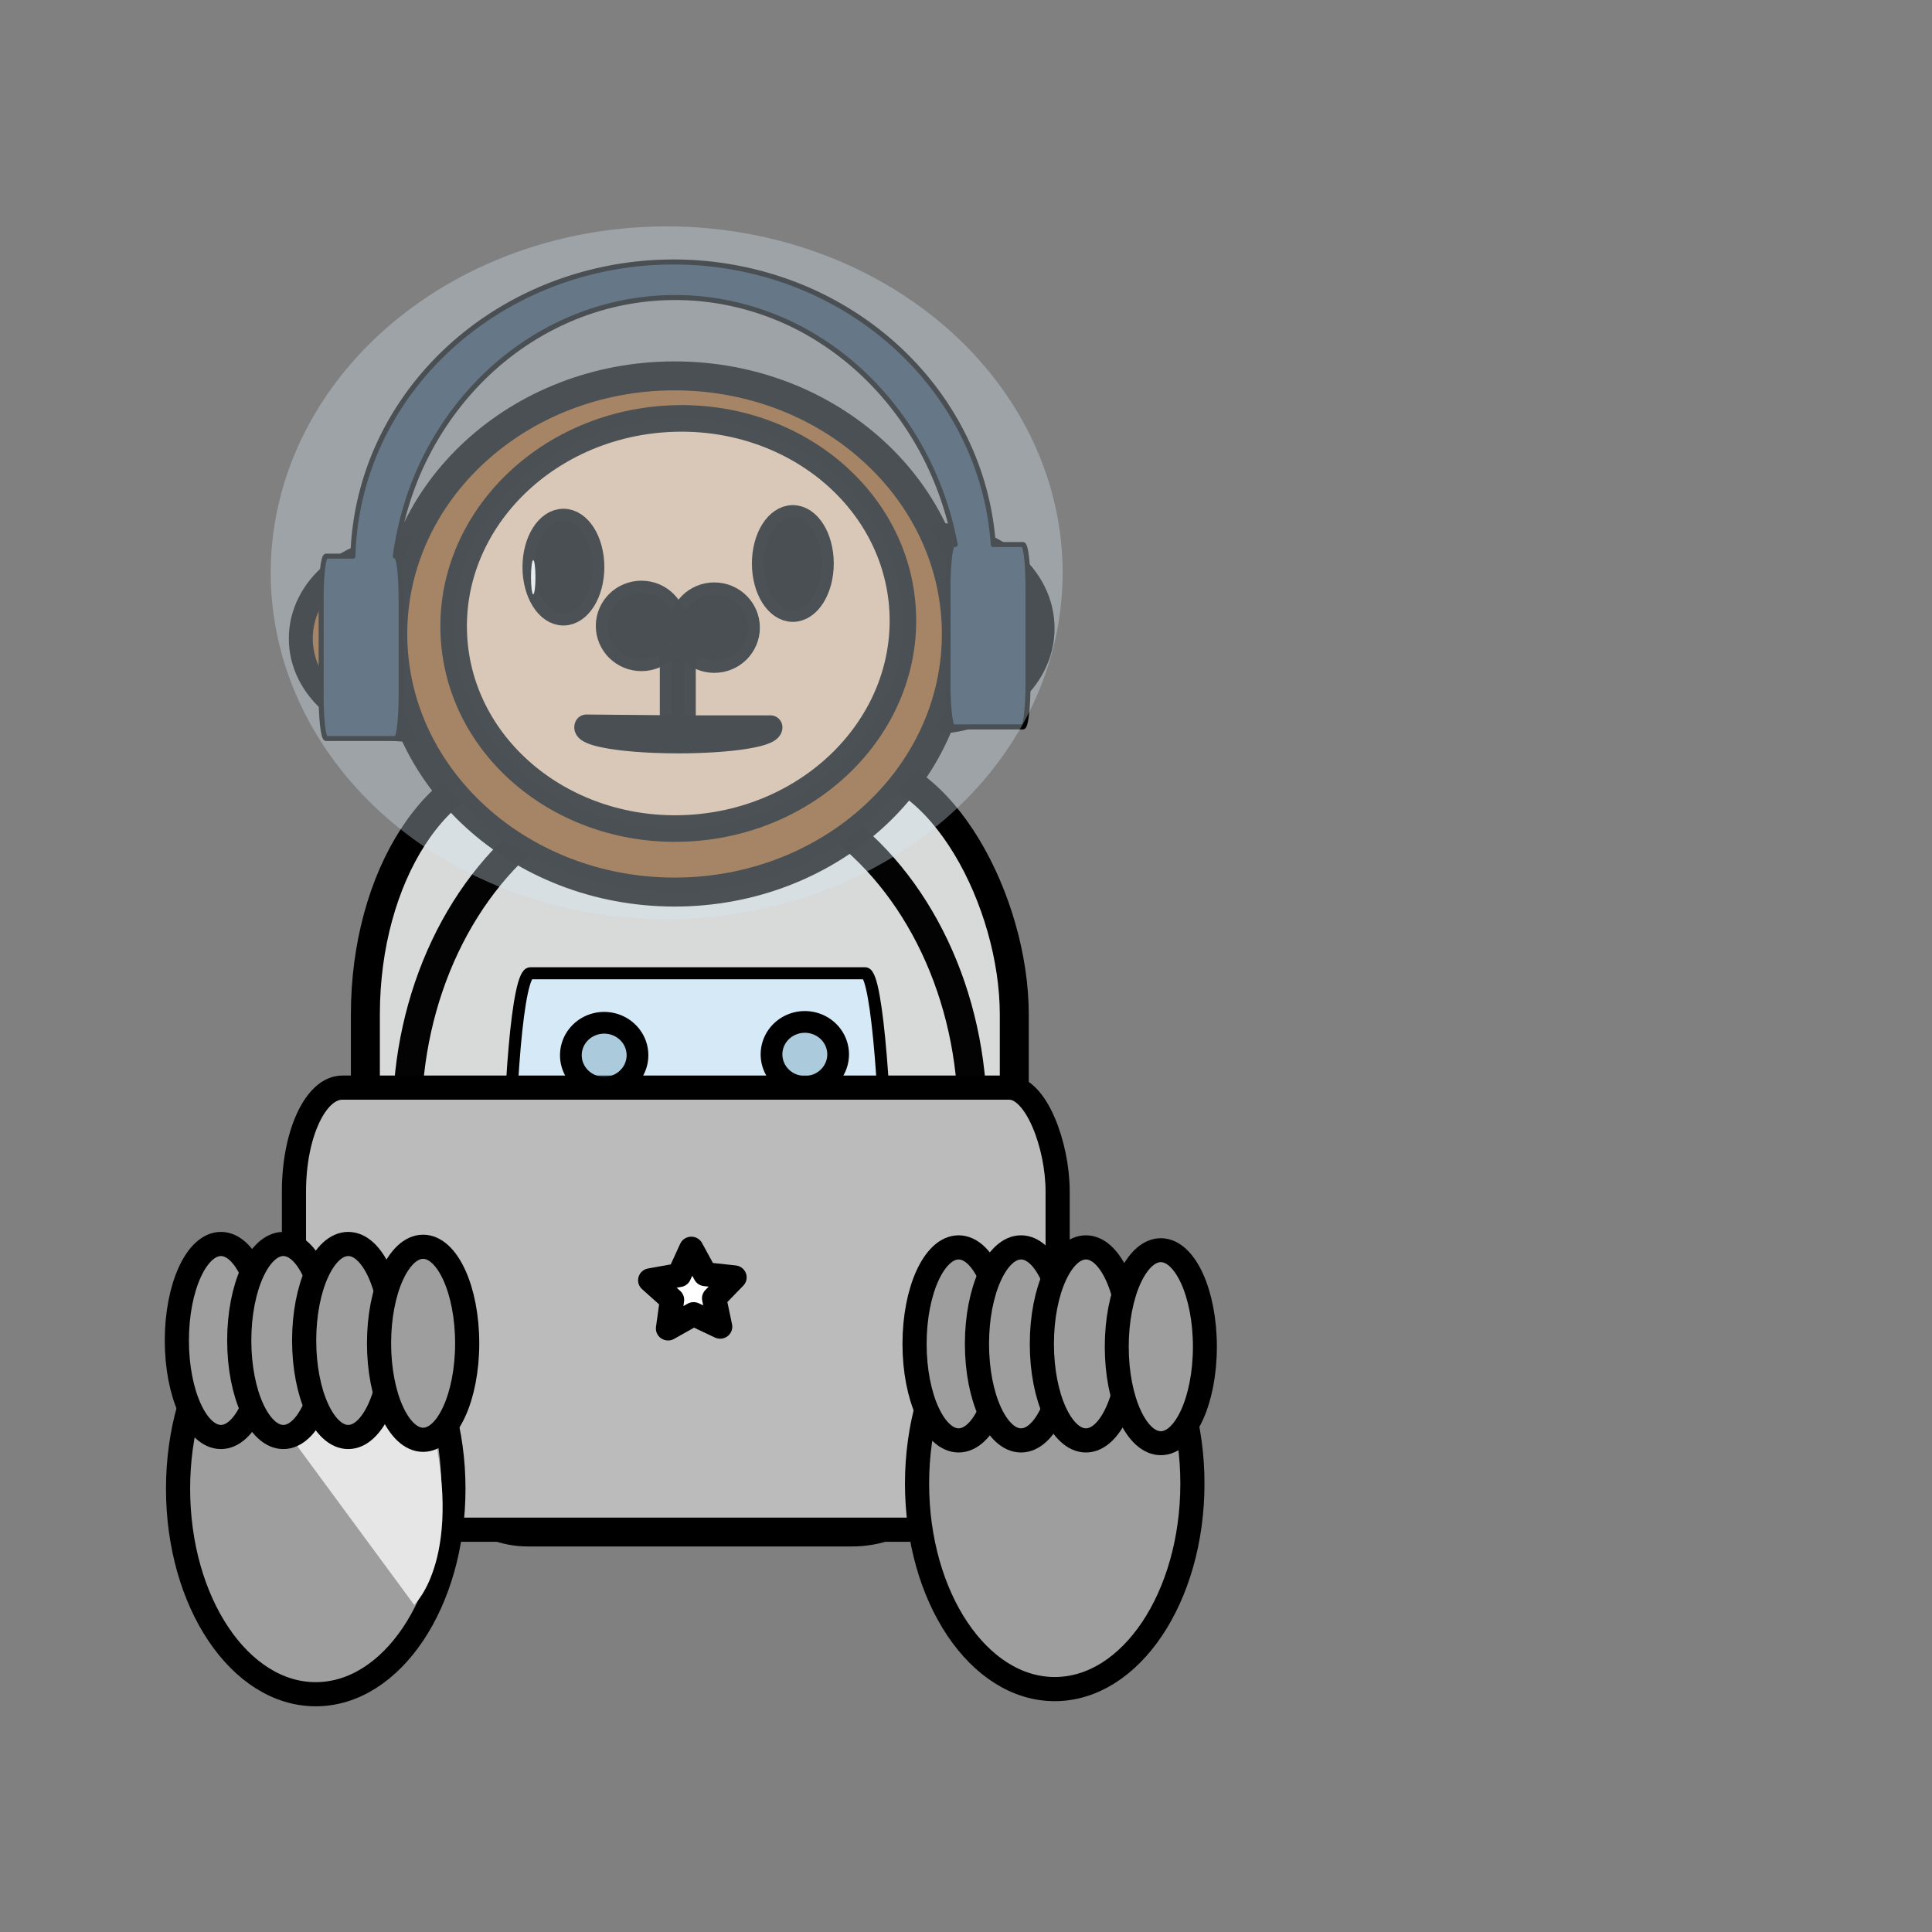 <?xml version="1.0" encoding="UTF-8" standalone="no"?>
<!-- Created with Inkscape (http://www.inkscape.org/) -->

<svg
   xmlns:dc="http://purl.org/dc/elements/1.1/"
   xmlns:cc="http://creativecommons.org/ns#"
   xmlns:rdf="http://www.w3.org/1999/02/22-rdf-syntax-ns#"
   xmlns:svg="http://www.w3.org/2000/svg"
   xmlns="http://www.w3.org/2000/svg"
   xmlns:sodipodi="http://sodipodi.sourceforge.net/DTD/sodipodi-0.dtd"
   xmlns:inkscape="http://www.inkscape.org/namespaces/inkscape"
   width="800"
   height="800"
   class="spaceMonkey"
   id="svg5871"
   version="1.1"
   inkscape:version="0.91 r13725"
   sodipodi:docname="spacemonkey.svg">
  <rect width="100%" height="100%" fill="#808080" stroke="none"/>
  <defs
     id="defs5873">
    <inkscape:perspective
       sodipodi:type="inkscape:persp3d"
       inkscape:vp_x="-223.44574 : 447.63961 : 1"
       inkscape:vp_y="0 : 1000 : 0"
       inkscape:vp_z="800.55426 : 447.63961 : 1"
       inkscape:persp3d-origin="288.55426 : 319.63961 : 1"
       id="perspective6730" />
  </defs>
  <sodipodi:namedview
     id="base"
     pagecolor="#ffffff"
     bordercolor="#666666"
     borderopacity="1.0"
     inkscape:pageopacity="0.0"
     inkscape:pageshadow="2"
     inkscape:zoom="0.7071068"
     inkscape:cx="73.682589"
     inkscape:cy="432.14412"
     inkscape:current-layer="layer10"
     inkscape:document-units="px"
     showgrid="false"
     inkscape:snap-bbox="true"
     inkscape:object-paths="false"
     inkscape:snap-bbox-midpoints="false"
     inkscape:snap-bbox-edge-midpoints="false"
     inkscape:bbox-nodes="true"
     inkscape:snap-nodes="false"
     inkscape:window-width="1197"
     inkscape:window-height="630"
     inkscape:window-x="40"
     inkscape:window-y="25"
     inkscape:window-maximized="0"
     inkscape:snap-global="false" />
  <g
     inkscape:groupmode="layer"
     id="layer20"
     inkscape:label="Layer#4"
     transform="translate(0,32)">
    <rect
       style="fill:#d8dada;fill-opacity:1;fill-rule:evenodd;stroke:#000000;stroke-width:12;stroke-linecap:round;stroke-linejoin:bevel;stroke-miterlimit:4;stroke-dasharray:none;stroke-opacity:1"
       id="rect10283"
       width="268.701"
       height="318.198"
       x="151.293"
       y="284.155"
       rx="67.172"
       ry="103.945" />
  </g>
  <g
     inkscape:groupmode="layer"
     id="layer19"
     inkscape:label="Layer#3"
     transform="translate(0,32)">
    <ellipse
       style="fill:#d8dada;fill-opacity:1;fill-rule:nonzero;stroke:#000000;stroke-width:12;stroke-linecap:square;stroke-linejoin:round;stroke-miterlimit:4;stroke-dasharray:none;stroke-opacity:0.982"
       id="path6558"
       cx="285.649"
       cy="431.299"
       rx="117.054"
       ry="142.686" />
    <rect
       ry="103.945"
       rx="9.189"
       y="371.008"
       x="210.433"
       height="216.375"
       width="156.978"
       id="rect10285"
       style="fill:#d6e9f6;fill-opacity:1;fill-rule:evenodd;stroke:#000000;stroke-width:5;stroke-linecap:round;stroke-linejoin:bevel;stroke-miterlimit:4;stroke-dasharray:none;stroke-opacity:1" />
  </g>
  <g
     inkscape:groupmode="layer"
     id="layer9"
     inkscape:label="Layer#1"
     transform="translate(0,32)">
    <ellipse
       id="path10273"
       style="fill:#8d521d;fill-opacity:1;stroke:#000000;stroke-width:12;stroke-linecap:square;stroke-linejoin:round;stroke-miterlimit:4;stroke-dasharray:none;stroke-opacity:1"
       cx="386.101"
       cy="228.159"
       rx="44.567"
       ry="37.764" />
  </g>
  <g
     inkscape:groupmode="layer"
     id="layer8"
     inkscape:label="Layer"
     transform="translate(0,32)">
    <ellipse
       style="fill:#8d521d;fill-opacity:1;stroke:#000000;stroke-width:9.917;stroke-linecap:square;stroke-linejoin:round;stroke-miterlimit:4;stroke-dasharray:none;stroke-opacity:1"
       id="path5881"
       cx="169.122"
       cy="232.402"
       rx="44.567"
       ry="37.764" />
    <ellipse
       style="fill:#001d3e;fill-opacity:1;fill-rule:evenodd;stroke:#000000;stroke-width:9.917;stroke-linecap:square;stroke-linejoin:round;stroke-miterlimit:4;stroke-dasharray:none;stroke-opacity:0.982"
       id="path6439"
       cx="253.799"
       cy="208.988"
       rx="30.386"
       ry="21.903" />
    <path
       style="fill:#001d3e;fill-opacity:1;fill-rule:evenodd;stroke:#000000;stroke-width:9.917;stroke-linecap:square;stroke-linejoin:round;stroke-miterlimit:4;stroke-dasharray:none;stroke-opacity:0.982"
       id="path6456"
       d="m 221.309,212.585 c 0.267,-4.336 0.383,-8.679 0.597,-13.019 0.324,-3.443 -0.011,-6.966 0.727,-10.373 0.465,-2.144 0.765,-2.591 1.626,-4.647 2.077,-4.439 5.516,-8.127 9.165,-11.507 4.711,-3.831 10.224,-6.27 15.849,-8.953 1.952,-0.931 6.141,-1.53 8.343,-1.901 6.896,-1.118 11.362,0.31 17.477,3.106 5.357,3.22 8.204,8.585 10.88,13.778 2.367,5.397 3.528,11.109 3.64,16.919 0.043,4.401 -0.609,8.681 -2.638,12.671 -3.852,5.828 -10.807,8.216 -16.999,11.544 -3.815,1.459 -8.073,1.483 -12.14,1.672 -3.53,0.017 -7.076,0.332 -10.597,0.031 -3.708,-0.682 -7.393,-1.531 -11.053,-2.42 -3.31,-1.08 -6.006,-2.981 -8.579,-5.137 -2.712,-2.54 -3.15,-6.135 -3.879,-9.486 -0.381,-1.738 -0.69,-3.486 -0.962,-5.241 0,0 10.25,-5.025 10.25,-5.025 l 0,0 c 0.218,1.748 0.444,3.496 0.825,5.221 0.685,3.101 1.178,6.457 3.655,8.813 2.443,2.039 5.046,3.843 8.236,4.738 3.61,0.919 7.26,1.833 10.988,2.207 3.443,0.137 6.894,0.105 10.337,-0.014 4.071,-0.206 8.303,-0.363 11.984,-2.175 -17.871,9.731 -8.792,5.152 -6.05,3.136 1.323,-0.973 2.477,-2.171 3.445,-3.449 2.548,-4.007 2.979,-7.748 3.195,-12.34 0.008,-0.889 0.071,-1.778 0.024,-2.666 -0.248,-4.749 -1.501,-9.468 -3.386,-13.867 -2.593,-4.995 -5.233,-10.183 -10.511,-13.178 -2.166,-0.997 -3.207,-1.584 -5.571,-2.219 -3.766,-1.01 -7.688,-0.989 -11.514,-0.319 -2.309,0.437 -3.36,0.574 -5.611,1.251 -0.898,0.27 -3.412,1.445 -2.653,0.922 2.332,-1.608 4.945,-2.829 7.434,-4.218 0.683,-0.381 -1.365,0.768 -2.017,1.194 -0.66,0.431 -1.277,0.917 -1.915,1.376 -3.717,3.227 -7.133,6.845 -9.397,11.119 -0.333,0.737 -0.716,1.456 -1,2.21 -1.523,4.039 -1.443,8.329 -1.649,12.546 -0.186,4.204 -0.261,8.424 0.135,12.62 0,0 -10.689,5.076 -10.689,5.076 z"
       inkscape:connector-curvature="0" />
    <path
       style="fill:#001d3e;fill-opacity:1;fill-rule:evenodd;stroke:#000000;stroke-width:9.917;stroke-linecap:square;stroke-linejoin:round;stroke-miterlimit:4;stroke-dasharray:none;stroke-opacity:0.982"
       id="path6458"
       d="m 230.952,243.737 c -1.214,-5.113 -2.692,-10.167 -3.863,-15.288 -1.405,-7.515 -1.803,-15.161 -1.828,-22.777 0.409,-4.894 0.384,-12.068 3.842,-16.131 0.605,-0.711 1.42,-1.241 2.13,-1.861 4.096,-2.179 8.101,-4.514 12.289,-6.537 0.962,-0.465 2.056,-0.642 3.103,-0.898 4.415,-1.078 8.752,-1.046 13.267,-0.773 5.38,0.386 10.735,1.3 15.612,3.502 4.154,2.192 5.805,6.378 7.282,10.37 2.17,6.368 3.25,12.999 5.08,19.457 0.836,2.765 0.448,1.426 1.17,4.014 0,0 -10.105,5.073 -10.105,5.073 l 0,0 c -0.578,-2.645 -0.268,-1.27 -0.932,-4.125 -1.494,-6.485 -2.369,-13.148 -5.005,-19.353 -1.562,-3.69 -3.198,-7.521 -7.128,-9.52 -4.649,-2.211 -9.795,-3.047 -14.973,-3.396 -4.439,-0.203 -8.735,-0.132 -13.027,1.102 -1.032,0.297 -3.88,1.682 -3.039,1.05 2.071,-1.556 4.539,-2.588 6.808,-3.882 -0.756,0.524 -1.61,0.944 -2.268,1.572 -3.807,3.632 -4.15,11.039 -4.497,15.772 7e-5,7.523 0.362,15.086 1.919,22.485 1.215,4.97 2.49,9.993 4.625,14.699 0,0 -10.463,5.446 -10.463,5.446 z"
       inkscape:connector-curvature="0" />
    <path
       style="fill:#001d3e;fill-opacity:1;fill-rule:evenodd;stroke:#000000;stroke-width:9.917;stroke-linecap:square;stroke-linejoin:round;stroke-miterlimit:4;stroke-dasharray:none;stroke-opacity:0.982"
       id="path6460"
       d="m 224.551,228.446 c -0.196,-4.5 -1.491,-8.898 -1.078,-13.431 0.146,-1.6 0.537,-3.172 0.806,-4.758 2.183,-7.925 6.337,-15.465 13.247,-20.71 1.025,-0.778 2.183,-1.391 3.274,-2.087 2.194,-1.041 10.493,-7.308 15.859,-5.961 3.716,0.933 6.272,4.528 7.788,7.526 0.71,1.403 1.18,2.9 1.77,4.351 2.058,6.773 2.928,14.002 0.932,20.902 -1.11,3.839 -2.096,4.918 -4.192,8.253 -0.962,1.052 -1.837,2.18 -2.887,3.156 -0.933,0.867 -1.915,1.716 -3.042,2.354 -4.911,2.781 -10.227,6.514 -16.213,7.425 -2.583,0.393 -4.091,0.162 -6.656,-0.002 -3.709,-0.727 -8.256,-1.567 -10.587,-4.703 -0.333,-0.448 -0.535,-0.971 -0.802,-1.456 -0.706,-1.896 -0.695,-3.853 -0.415,-5.812 0,0 10.555,-4.787 10.555,-4.787 l 0,0 c -0.458,1.743 -0.634,3.498 -0.026,5.242 0.202,0.408 0.34,0.849 0.605,1.225 2.062,2.913 6.335,3.632 9.696,4.248 2.588,0.096 3.775,0.283 6.359,-0.213 1.116,-0.214 4.048,-1.698 3.271,-0.921 -1.584,1.584 -3.803,2.511 -5.862,3.512 -2.502,1.216 9.978,-6.042 6.298,-5.271 2.211,-3.191 3.291,-4.292 4.541,-8.014 2.253,-6.71 1.505,-13.756 -0.797,-20.34 -1.598,-3.541 -3.047,-7.249 -6.674,-9.477 -0.814,-0.5 -1.732,-0.906 -2.691,-1.069 -0.939,-0.16 -3.453,0.821 -2.86,0.125 1.546,-1.815 4.086,-2.641 6.129,-3.962 -1.167,0.665 -2.402,1.237 -3.501,1.996 -7.128,4.923 -11.544,12.242 -13.683,20.15 -0.227,1.506 -0.585,3 -0.682,4.519 -0.281,4.39 1.035,8.713 2.206,12.913 0,0 -10.689,5.076 -10.689,5.076 z"
       inkscape:connector-curvature="0" />
    <path
       style="fill:#001d3e;fill-opacity:1;fill-rule:evenodd;stroke:#000000;stroke-width:9.917;stroke-linecap:square;stroke-linejoin:round;stroke-miterlimit:4;stroke-dasharray:none;stroke-opacity:0.982"
       id="path6462"
       d="m 242.391,210.223 c 0.311,-3.125 0.48,-6.267 1.118,-9.355 0.469,-2.27 0.858,-3.357 1.535,-5.567 1.173,-3.354 0.54,-1.704 1.896,-4.95 0,0 10.212,-4.399 10.212,-4.399 l 0,0 c -1.429,3.199 -0.754,1.569 -2.018,4.892 -1.517,4.647 -2.771,9.419 -2.082,14.316 0,0 -10.661,5.063 -10.661,5.063 z"
       inkscape:connector-curvature="0" />
    <path
       style="fill:#001d3e;fill-opacity:1;fill-rule:evenodd;stroke:#000000;stroke-width:9.917;stroke-linecap:square;stroke-linejoin:round;stroke-miterlimit:4;stroke-dasharray:none;stroke-opacity:0.982"
       id="path6464"
       d="m 273.278,186.609 c -0.235,0.479 -0.409,0.988 -0.706,1.436 -1.354,2.042 -3.176,3.822 -4.999,5.487 -5.675,5.182 -12.181,9.281 -18.636,13.555 -6.509,4.394 -13.385,8.334 -19.705,12.976 -3.018,2.217 -6.117,4.68 -8.426,7.587 -1.119,1.408 -1.939,3.002 -2.908,4.504 -3.22,6.586 -4.568,13.764 -3.146,20.94 0.942,4.752 1.762,5.706 3.911,10.121 1.309,1.753 2.438,3.637 3.927,5.26 7.07,7.702 18.571,13.975 28.407,18.052 2.661,1.103 5.412,2.007 8.119,3.01 10.139,3.166 20.597,5.743 31.301,6.475 2.166,0.148 4.343,0.251 6.513,0.171 1.919,-0.071 3.815,-0.415 5.723,-0.622 -3.033,2.499 11.617,-4.215 8.709,-3.171 -2.075,0.745 -3.814,2.951 -6.018,2.681 -1.417,-0.174 1.986,-1.946 2.728,-3.084 2.434,-3.731 2.791,-6.48 3.997,-10.767 0.419,-2.525 0.957,-5.036 1.258,-7.575 0.546,-4.599 0.86,-12.288 0.847,-16.881 -0.013,-4.596 -0.322,-11.02 -1.006,-15.62 -0.353,-2.372 -0.954,-4.705 -1.431,-7.058 -2.459,-8.214 -6.384,-16.127 -12.444,-22.598 -2.713,-2.897 -4.047,-3.676 -7.151,-5.949 -3.588,-2.161 -7.543,-3.852 -11.925,-3.304 -1.915,0.24 -3.438,0.886 -5.221,1.516 -7.096,3.746 4.267,-2.263 5.166,-2.626 0.764,-0.309 -1.278,1.002 -1.846,1.57 -1.599,1.598 -2.456,3.398 -3.274,5.405 -1.312,4.454 0.676,8.838 2.076,13.059 0.325,0.856 0.64,1.716 0.974,2.569 0.825,2.109 1.113,2.884 2.17,4.863 1.009,1.888 2.137,3.671 3.056,5.602 1.564,3.8 1.731,7.883 1.891,11.9 -0.016,2.783 0.452,5.823 -0.671,8.495 -0.168,0.4 -0.428,0.762 -0.642,1.143 -0.663,0.991 -1.599,1.713 -2.562,2.43 0,0 -10.949,4.051 -10.949,4.051 l 0,0 c 0.984,-0.628 2.008,-1.214 2.778,-2.082 0.26,-0.309 0.566,-0.59 0.781,-0.928 1.501,-2.356 1.027,-5.635 1.096,-8.238 -0.127,-3.886 -0.303,-7.834 -1.73,-11.53 -1.968,-4.429 -4.575,-8.606 -6.031,-13.236 -1.228,-3.436 -3.271,-7.969 -2.987,-11.621 0.051,-0.665 0.258,-1.311 0.387,-1.967 0.59,-1.613 0.822,-2.507 1.761,-4.001 3.712,-5.906 11.136,-8.336 17.446,-11.309 2.035,-0.602 3.25,-1.089 5.423,-1.202 4.504,-0.234 8.436,1.707 11.937,4.146 2.865,2.432 4.292,3.468 6.801,6.414 5.8,6.812 9.743,14.865 12.182,23.216 0.454,2.397 1.042,4.776 1.361,7.192 0.63,4.774 0.739,11.073 0.749,15.84 0.01,4.476 -0.147,12.316 -0.493,16.823 -0.192,2.498 -0.554,4.983 -0.831,7.474 -0.807,4.022 -1.065,7.193 -3.068,10.834 -3.048,5.541 -9.262,7.465 -14.96,10.591 -1.252,0.687 -2.585,1.261 -3.964,1.686 -1.506,0.464 -3.096,0.643 -4.643,0.965 -1.871,0.127 -3.736,0.381 -5.612,0.382 -3.969,0.002 -9.638,-0.686 -13.463,-1.316 -8.142,-1.341 -16.128,-3.425 -23.922,-5.981 -2.691,-1.038 -5.423,-1.989 -8.073,-3.115 -5.869,-2.494 -10.531,-4.859 -15.932,-8.149 -4.761,-2.899 -9.402,-6.022 -13.288,-9.935 -1.608,-1.619 -2.865,-3.513 -4.297,-5.27 -2.341,-4.586 -3.142,-5.381 -4.16,-10.352 -1.495,-7.3 -0.192,-14.694 2.859,-21.486 0.944,-1.561 1.715,-3.225 2.831,-4.684 2.353,-3.074 5.62,-5.646 8.781,-7.936 6.486,-4.699 13.57,-8.636 20.187,-13.164 6.159,-4.114 12.116,-7.807 17.43,-12.884 1.349,-1.289 3.144,-3.192 4.234,-4.823 0.224,-0.335 0.354,-0.717 0.531,-1.076 0,0 10.792,-4.878 10.792,-4.878 z"
       inkscape:connector-curvature="0" />
    <path
       style="fill:#001d3e;fill-opacity:1;fill-rule:evenodd;stroke:#000000;stroke-width:9.917;stroke-linecap:square;stroke-linejoin:round;stroke-miterlimit:4;stroke-dasharray:none;stroke-opacity:0.982"
       id="path6468"
       d="m 219.796,232.625 c 1.705,-7.114 2.372,-14.396 2.929,-21.652 0.469,-7.131 0.488,-14.286 1.038,-21.412 0.355,-3.094 1.757,-5.639 4.683,-7.253 3.882,-2.14 7.827,-4.179 11.74,-6.269 3.153,-1.3 6.525,-2.347 9.988,-2.599 2.242,-0.163 3.476,0.058 5.69,0.282 7.128,0.885 10.125,3.76 14.913,8.374 4.634,4.302 6.958,9.973 9.179,15.573 1.678,4.289 2.412,8.785 2.787,13.314 0.323,3.985 -0.68,7.907 -1.61,11.766 -0.416,1.71 -0.744,3.436 -1.052,5.165 0,0 -10.635,4.819 -10.635,4.819 l 0,0 c 0.407,-1.793 0.935,-3.56 1.358,-5.35 0.954,-3.758 1.977,-7.579 1.723,-11.472 -0.229,-4.476 -0.785,-8.937 -2.327,-13.207 -2.044,-5.517 -4.436,-10.964 -8.884,-15.218 -4.666,-4.427 -7.781,-6.919 -14.612,-7.679 -2.254,-0.16 -3.222,-0.332 -5.488,-0.073 -3.473,0.398 -6.824,1.549 -9.937,2.993 18.817,-10.306 6.58,-4.011 4.932,-2.416 -1.302,1.26 -1.917,2.874 -2.293,4.552 -1.054,7.22 -1.389,14.507 -1.902,21.773 -0.487,7.028 -0.897,14.062 -1.551,21.078 0,0 -10.669,4.912 -10.669,4.912 z"
       inkscape:connector-curvature="0" />
    <path
       style="fill:#001d3e;fill-opacity:1;fill-rule:evenodd;stroke:#000000;stroke-width:9.917;stroke-linecap:square;stroke-linejoin:round;stroke-miterlimit:4;stroke-dasharray:none;stroke-opacity:0.982"
       id="path6470"
       d="m 226.822,235.097 c -0.098,-1.177 -0.424,-5.265 -0.551,-5.793 -0.584,-2.433 -3.161,-8.528 -4.005,-10.628 -3.087,-7.682 -1.765,-3.98 -4.209,-11.923 -1.529,-6.537 -2.663,-13.355 -0.416,-19.876 1.004,-2.913 1.671,-3.567 3.362,-6.064 0.644,-0.729 1.233,-1.504 1.933,-2.188 3.542,-3.458 11.644,-6.828 14.417,-7.688 1.103,-0.342 2.212,0.702 3.23,1.224 2.503,1.284 5.13,3.498 7.278,5.158 5.786,5.18 11.992,10.624 16.221,17.056 0.714,1.085 1.278,2.25 1.917,3.375 3.719,7.18 3.737,15.129 3.386,22.915 -0.2,3.272 -0.524,6.536 -0.827,9.801 0.096,1.289 -0.625,2.417 -0.735,3.686 -0.033,0.378 0.02,0.759 0.03,1.138 0.545,1.317 1.825,3.454 3.65,3.435 0.271,-0.002 0.515,-0.159 0.772,-0.238 4.765,-2.47 0.356,1.94 -6.452,2.814 -1.266,0.163 1.576,-1.877 2.3,-2.859 1.9,-2.577 2.709,-4.071 4.344,-6.794 2.723,-4.892 5.372,-9.817 7.723,-14.873 1.195,-2.809 2.14,-5.706 3.128,-8.584 2.328,-6.271 5.78,-5.779 13.578,-9.801 5.725,0.829 10.742,4.02 15.356,7.096 0.199,2.396 0.609,4.786 0.597,7.189 -0.016,3.147 -1.238,13.689 -1.593,16.845 -0.729,6.482 -1.465,12.945 -1.994,19.443 -0.349,5.728 -0.339,11.458 -1.515,17.106 -0.416,1.816 -0.217,0.943 -0.597,2.618 0,0 -10.555,4.736 -10.555,4.736 l 0,0 c 0.46,-1.732 0.208,-0.835 0.762,-2.688 1.589,-5.748 2.014,-11.646 2.734,-17.529 0.945,-6.621 2.063,-13.228 2.902,-19.861 0.611,-4.829 1.432,-11.516 1.149,-16.416 -0.117,-2.024 -0.697,-4.001 -1.046,-6.001 -3.839,-2.408 -9.493,-5.852 -14.317,-5.924 -0.416,-0.007 -0.82,0.129 -1.23,0.193 3.125,-1.711 6.267,-3.394 9.374,-5.132 0.232,-0.13 -0.508,0.177 -0.742,0.303 -1.227,0.664 -1.702,2.08 -2.299,3.196 -1.067,2.923 -1.999,5.893 -3.228,8.759 -2.661,5.135 -5.485,10.188 -8.356,15.225 -1.661,2.839 -2.336,4.075 -4.137,6.823 -0.622,0.949 -1.005,2.109 -1.932,2.809 -3.61,2.727 -7.624,4.955 -11.503,7.34 -0.541,0.333 -1.403,0.407 -2.013,0.502 -0.348,-0.055 -0.71,-0.059 -1.045,-0.166 -2.096,-0.666 -3.47,-2.772 -4.237,-4.56 -0.117,-1.695 0.127,-3.273 0.447,-4.916 0.599,-3.375 1.457,-6.714 1.719,-10.138 0.69,-7.66 0.666,-15.388 -3.001,-22.474 -0.619,-1.094 -1.186,-2.215 -1.857,-3.282 -4.078,-6.488 -9.691,-12.074 -15.795,-16.932 -2.416,-1.655 -4.742,-3.488 -7.55,-4.576 -0.903,-0.35 -3.443,0.088 -2.852,-0.637 1.651,-2.028 4.512,-2.872 6.819,-4.234 1.618,-0.955 -6.891,4.364 -4.26,3.595 -1.842,2.378 -2.591,3.048 -3.784,5.875 -2.683,6.364 -1.96,13.189 -0.519,19.732 1.958,6.346 1.565,5.696 4.218,11.809 0.817,1.882 1.714,3.732 2.581,5.594 0.756,1.623 1.683,3.184 2.291,4.86 0.721,1.987 0.505,4.217 1.665,6.098 0,0 -10.73,4.425 -10.73,4.425 z"
       inkscape:connector-curvature="0" />
    <ellipse
       style="fill:#000000;fill-opacity:1;fill-rule:evenodd;stroke:#000000;stroke-width:9.917;stroke-linecap:square;stroke-linejoin:round;stroke-miterlimit:4;stroke-dasharray:none;stroke-opacity:0.982"
       id="path6494"
       cx="263.523"
       cy="218.807"
       rx="32.007"
       ry="26.435" />
    <rect
       style="fill:#bbbbbb;fill-opacity:1;fill-rule:nonzero;stroke:#000000;stroke-width:10;stroke-linecap:round;stroke-linejoin:round;stroke-miterlimit:4;stroke-dasharray:none;stroke-opacity:1"
       id="rect6662"
       width="316.223"
       height="183.051"
       x="121.722"
       y="418.363"
       ry="43"
       rx="20"
       inkscape:export-xdpi="90"
       inkscape:export-ydpi="90" />
    <path
       sodipodi:type="arc"
       style="fill:#dab89a;fill-opacity:1;fill-rule:evenodd;stroke:#000000;stroke-width:5;stroke-linecap:round;stroke-linejoin:bevel;stroke-miterlimit:4;stroke-dasharray:none;stroke-opacity:1"
       id="path10247"
       sodipodi:cx="391.92422"
       sodipodi:cy="230.90341"
       sodipodi:rx="20.221447"
       sodipodi:ry="19.445436"
       d="m 410.183,239.26 a 20.221,19.445 0 0 1 -26.875,9.235 20.221,19.445 0 0 1 -9.712,-25.806 20.221,19.445 0 0 1 26.796,-9.444 20.221,19.445 0 0 1 9.929,25.73"
       sodipodi:start="0.44423257"
       sodipodi:end="0.42801829"
       sodipodi:open="true" />
    <path
       sodipodi:open="true"
       sodipodi:end="0.42801829"
       sodipodi:start="0.44423257"
       d="m 184.581,241.51 a 20.221,19.445 0 0 1 -26.875,9.235 20.221,19.445 0 0 1 -9.712,-25.806 20.221,19.445 0 0 1 26.796,-9.444 20.221,19.445 0 0 1 9.929,25.73"
       sodipodi:ry="19.445436"
       sodipodi:rx="20.221447"
       sodipodi:cy="233.15341"
       sodipodi:cx="166.32216"
       id="path10249"
       style="fill:#dab89a;fill-opacity:1;fill-rule:evenodd;stroke:#000000;stroke-width:5;stroke-linecap:round;stroke-linejoin:bevel;stroke-miterlimit:4;stroke-dasharray:none;stroke-opacity:1"
       sodipodi:type="arc" />
    <path
       sodipodi:type="star"
       style="fill:#ffffff;fill-opacity:1;stroke:#000000;stroke-width:24.756;stroke-linecap:square;stroke-linejoin:round;stroke-miterlimit:4;stroke-dasharray:none;stroke-opacity:1"
       id="path5444"
       sodipodi:sides="5"
       sodipodi:cx="499.39417"
       sodipodi:cy="546.6756"
       sodipodi:r1="45.086723"
       sodipodi:r2="22.543362"
       sodipodi:arg1="0.90768989"
       sodipodi:arg2="1.5360084"
       inkscape:flatsided="false"
       inkscape:rounded="0"
       inkscape:randomized="0"
       d="m 527.148,582.208 -26.97,-13.002 -26.001,14.846 4.032,-29.668 -22.154,-20.14 29.462,-5.333 12.309,-27.293 14.176,26.372 29.761,3.272 -20.7,21.632 z"
       inkscape:transform-center-x="0.1972438"
       inkscape:transform-center-y="-1.5400888"
       transform="matrix(0.407,0,0,0.401,83.638,283.896)" />
  </g>
  <g
     id="layer1"
     inkscape:label="Layer 1"
     inkscape:groupmode="layer"
     transform="translate(0,32)">
    <ellipse
       style="fill:#8d521d;fill-opacity:1;stroke:#000000;stroke-width:12;stroke-linecap:square;stroke-linejoin:round;stroke-miterlimit:4;stroke-dasharray:none;stroke-opacity:0.982"
       id="path5879"
       cx="279.324"
       cy="230.514"
       rx="116.684"
       ry="106.871" />
    <ellipse
       style="fill:#9e9e9e;fill-opacity:1;fill-rule:evenodd;stroke:#000000;stroke-width:10;stroke-linecap:round;stroke-linejoin:round;stroke-miterlimit:4;stroke-dasharray:none;stroke-opacity:1"
       id="path6850"
       cx="130.741"
       cy="584.454"
       rx="57.01"
       ry="85.087" />
    <ellipse
       id="path10288"
       style="fill:#9e9e9e;fill-opacity:1;fill-rule:evenodd;stroke:#000000;stroke-width:10;stroke-linecap:round;stroke-linejoin:round;stroke-miterlimit:4;stroke-dasharray:none;stroke-opacity:1"
       cx="436.742"
       cy="582.332"
       rx="57.01"
       ry="85.087" />
    <path
       sodipodi:type="arc"
       style="fill:#6096b2;fill-opacity:0.367;fill-rule:evenodd;stroke:#000000;stroke-width:9;stroke-linecap:round;stroke-linejoin:bevel;stroke-miterlimit:4;stroke-dasharray:none;stroke-opacity:1"
       id="path10317"
       sodipodi:cx="250.17755"
       sodipodi:cy="404.94913"
       sodipodi:rx="13.788582"
       sodipodi:ry="13.435029"
       d="m 262.628,410.723 a 13.789,13.435 0 0 1 -18.326,6.38 13.789,13.435 0 0 1 -6.623,-17.83 13.789,13.435 0 0 1 18.272,-6.525 13.789,13.435 0 0 1 6.771,17.777"
       sodipodi:start="0.44423257"
       sodipodi:end="0.42801829"
       sodipodi:open="true" />
    <path
       sodipodi:open="true"
       sodipodi:end="0.42801829"
       sodipodi:start="0.44423257"
       d="m 345.713,410.369 a 13.789,13.435 0 0 1 -18.326,6.38 13.789,13.435 0 0 1 -6.623,-17.83 13.789,13.435 0 0 1 18.272,-6.525 13.789,13.435 0 0 1 6.771,17.777"
       sodipodi:ry="13.435029"
       sodipodi:rx="13.788582"
       sodipodi:cy="404.59558"
       sodipodi:cx="333.2626"
       id="path10319"
       style="fill:#6096b2;fill-opacity:0.367;fill-rule:evenodd;stroke:#000000;stroke-width:9;stroke-linecap:round;stroke-linejoin:bevel;stroke-miterlimit:4;stroke-dasharray:none;stroke-opacity:1"
       sodipodi:type="arc" />
    <path
       style="fill:#e6e6e6;stroke:#000000;stroke-width:0;stroke-linecap:butt;stroke-linejoin:miter;stroke-miterlimit:4;stroke-dasharray:none;stroke-opacity:1"
       d="m 113.32,553.535 58.172,79 c 0,0 21.785,-20 6.142,-80"
       id="path3195"
       inkscape:connector-curvature="0" />
    <ellipse
       ry="84.841"
       rx="93.099"
       cy="241.464"
       cx="268.842"
       transform="matrix(0.998,-0.056,0.052,0.999,0,0)"
       id="ellipse6187"
       style="fill:#dab89a;fill-opacity:1;stroke:#000000;stroke-width:11;stroke-linecap:square;stroke-linejoin:round;stroke-miterlimit:4;stroke-dasharray:none;stroke-opacity:0.982" />
  </g>
  <g
     inkscape:groupmode="layer"
     id="layer2"
     inkscape:label="Layer 2"
     transform="translate(0,32)">
    <ellipse
       style="fill:#000000;fill-opacity:1;fill-rule:evenodd;stroke:#000000;stroke-width:9.917;stroke-linecap:square;stroke-linejoin:round;stroke-miterlimit:4;stroke-dasharray:none;stroke-opacity:0.982"
       id="path6500"
       cx="233.297"
       cy="202.833"
       rx="11.988"
       ry="19.212" />
    <ellipse
       style="fill:#000000;fill-opacity:1;fill-rule:evenodd;stroke:#000000;stroke-width:9.917;stroke-linecap:square;stroke-linejoin:round;stroke-miterlimit:4;stroke-dasharray:none;stroke-opacity:0.982"
       id="path6528"
       cx="295.774"
       cy="227.89"
       rx="13.915"
       ry="13.766" />
    <rect
       style="fill:#000000;fill-opacity:1;fill-rule:evenodd;stroke:#000000;stroke-width:9.917;stroke-linecap:square;stroke-linejoin:round;stroke-miterlimit:4;stroke-dasharray:none;stroke-opacity:0.982"
       id="rect6530"
       width="4.975"
       height="33.37"
       x="278.173"
       y="239.806"
       ry="0.704"
       rx="0.704" />
    <ellipse
       style="fill:#000000;fill-opacity:1;fill-rule:evenodd;stroke:#000000;stroke-width:9.917;stroke-linecap:square;stroke-linejoin:round;stroke-miterlimit:4;stroke-dasharray:none;stroke-opacity:0.982"
       id="path6528-9"
       cx="265.589"
       cy="227.177"
       rx="13.915"
       ry="13.766" />
    <path
       sodipodi:type="arc"
       style="fill:#dab89a;fill-opacity:1;fill-rule:evenodd;stroke:#000000;stroke-width:9.917;stroke-linecap:round;stroke-linejoin:round;stroke-miterlimit:4;stroke-dasharray:none;stroke-opacity:1"
       id="path8392"
       sodipodi:cx="280.8934"
       sodipodi:cy="269.16806"
       sodipodi:rx="38.129929"
       sodipodi:ry="5.8241515"
       d="m 319.023,269.168 a 38.13,5.824 0 0 1 -19.716,5.1 38.13,5.824 0 0 1 -38.759,-0.174 38.13,5.824 0 0 1 -17.719,-5.268 l 38.064,0.342 z"
       sodipodi:start="0"
       sodipodi:end="3.2004051" />
    <ellipse
       ry="19.212"
       rx="11.988"
       cy="201.333"
       cx="328.297"
       id="ellipse6197"
       style="fill:#000000;fill-opacity:1;fill-rule:evenodd;stroke:#000000;stroke-width:9.917;stroke-linecap:square;stroke-linejoin:round;stroke-miterlimit:4;stroke-dasharray:none;stroke-opacity:0.982" />
    <ellipse
       ry="7.085"
       rx="0.923"
       cy="207.01"
       cx="220.799"
       id="ellipse6199"
       style="fill:#eeeeee;fill-opacity:1;fill-rule:evenodd;stroke:#eeeeee;stroke-width:1.671;stroke-linecap:square;stroke-linejoin:round;stroke-miterlimit:4;stroke-dasharray:none;stroke-opacity:0" />
    <path
       style="fill:#2c3e50;fill-opacity:1;fill-rule:nonzero;stroke:#000000;stroke-width:2.078;stroke-linecap:round;stroke-linejoin:round;stroke-miterlimit:4;stroke-dasharray:none;stroke-opacity:1"
       d="m 283.176,76.544 a 132.964,125.23 0 0 0 -8.873,0.01 132.964,125.23 0 0 0 -115.91,72.254 132.964,125.23 0 0 0 -12.26,49.471 l -11.059,0 c -1.16,0 -2.092,7.913 -2.092,17.74 l 0,40.037 c 0,9.828 0.932,17.74 2.092,17.74 l 28.912,0 c 1.16,0 2.094,-7.913 2.094,-17.74 l 0,-40.037 c 0,-9.828 -0.934,-17.74 -2.094,-17.74 l -0.295,0 a 126.965,118.114 87.887 0 1 9.416,-34.361 126.965,118.114 87.887 0 1 102.977,-72.66 126.965,118.114 87.887 0 1 53.561,11.9 126.965,118.114 87.887 0 1 65.881,90.322 l -0.867,0 c -1.16,0 -2.094,7.911 -2.094,17.738 l 0,40.037 c 0,9.828 0.934,17.74 2.094,17.74 l 28.91,0 c 1.16,0 2.094,-7.913 2.094,-17.74 l 0,-40.037 c 0,-9.828 -0.934,-17.738 -2.094,-17.738 l -12.277,0 A 132.964,125.23 0 0 0 334.588,87.989 132.964,125.23 0 0 0 283.176,76.544 Z"
       id="rect5621"
       inkscape:connector-curvature="0" />
  </g>
  <g
     inkscape:groupmode="layer"
     id="layer10"
     inkscape:label="Layer#2"
     transform="translate(0,32)">
    <ellipse
       id="path6876"
       style="fill:#9e9e9e;fill-opacity:1;fill-rule:evenodd;stroke:#000000;stroke-width:10;stroke-linecap:round;stroke-linejoin:round;stroke-miterlimit:4;stroke-dasharray:none;stroke-opacity:1"
       cx="91.476"
       cy="523.067"
       rx="18.248"
       ry="39.963" />
    <ellipse
       style="fill:#9e9e9e;fill-opacity:1;fill-rule:evenodd;stroke:#000000;stroke-width:10;stroke-linecap:round;stroke-linejoin:round;stroke-miterlimit:4;stroke-dasharray:none;stroke-opacity:1"
       id="path6878"
       cx="117.317"
       cy="523.067"
       rx="18.248"
       ry="39.963" />
    <ellipse
       id="path6880"
       style="fill:#9e9e9e;fill-opacity:1;fill-rule:evenodd;stroke:#000000;stroke-width:10;stroke-linecap:round;stroke-linejoin:round;stroke-miterlimit:4;stroke-dasharray:none;stroke-opacity:1"
       cx="144.192"
       cy="523.067"
       rx="18.248"
       ry="39.963" />
    <ellipse
       style="fill:#9e9e9e;fill-opacity:1;fill-rule:evenodd;stroke:#000000;stroke-width:10;stroke-linecap:round;stroke-linejoin:round;stroke-miterlimit:4;stroke-dasharray:none;stroke-opacity:1"
       id="path6882"
       cx="175.202"
       cy="524.224"
       rx="18.248"
       ry="39.963" />
    <ellipse
       style="fill:#9e9e9e;fill-opacity:1;fill-rule:evenodd;stroke:#000000;stroke-width:10;stroke-linecap:round;stroke-linejoin:round;stroke-miterlimit:4;stroke-dasharray:none;stroke-opacity:1"
       id="path10290"
       cx="396.946"
       cy="524.481"
       rx="18.248"
       ry="39.963" />
    <ellipse
       id="path10292"
       style="fill:#9e9e9e;fill-opacity:1;fill-rule:evenodd;stroke:#000000;stroke-width:10;stroke-linecap:round;stroke-linejoin:round;stroke-miterlimit:4;stroke-dasharray:none;stroke-opacity:1"
       cx="422.788"
       cy="524.481"
       rx="18.248"
       ry="39.963" />
    <ellipse
       style="fill:#9e9e9e;fill-opacity:1;fill-rule:evenodd;stroke:#000000;stroke-width:10;stroke-linecap:round;stroke-linejoin:round;stroke-miterlimit:4;stroke-dasharray:none;stroke-opacity:1"
       id="path10294"
       cx="449.662"
       cy="524.481"
       rx="18.248"
       ry="39.963" />
    <ellipse
       id="path10296"
       style="fill:#9e9e9e;fill-opacity:1;fill-rule:evenodd;stroke:#000000;stroke-width:9.917;stroke-linecap:round;stroke-linejoin:round;stroke-miterlimit:4;stroke-dasharray:none;stroke-opacity:1"
       cx="480.672"
       cy="525.638"
       rx="18.248"
       ry="39.963" />
    <path
       style="opacity:1;fill:#d6e9f6;fill-opacity:0.34;stroke:#000000;stroke-width:0;stroke-linecap:square;stroke-linejoin:round;stroke-miterlimit:4;stroke-dasharray:none;stroke-opacity:1"
       id="path5438"
       sodipodi:type="arc"
       sodipodi:cx="276.05475"
       sodipodi:cy="205.17426"
       sodipodi:rx="163.95013"
       sodipodi:ry="143.42216"
       sodipodi:start="0.44423342"
       sodipodi:end="0.42801756"
       sodipodi:open="true"
       d="M 424.092,266.812 A 163.95,143.422 0 0 1 206.195,334.925 163.95,143.422 0 0 1 127.451,144.588 163.95,143.422 0 0 1 344.709,74.933 163.95,143.422 0 0 1 425.215,264.704" />
  </g>
</svg>
